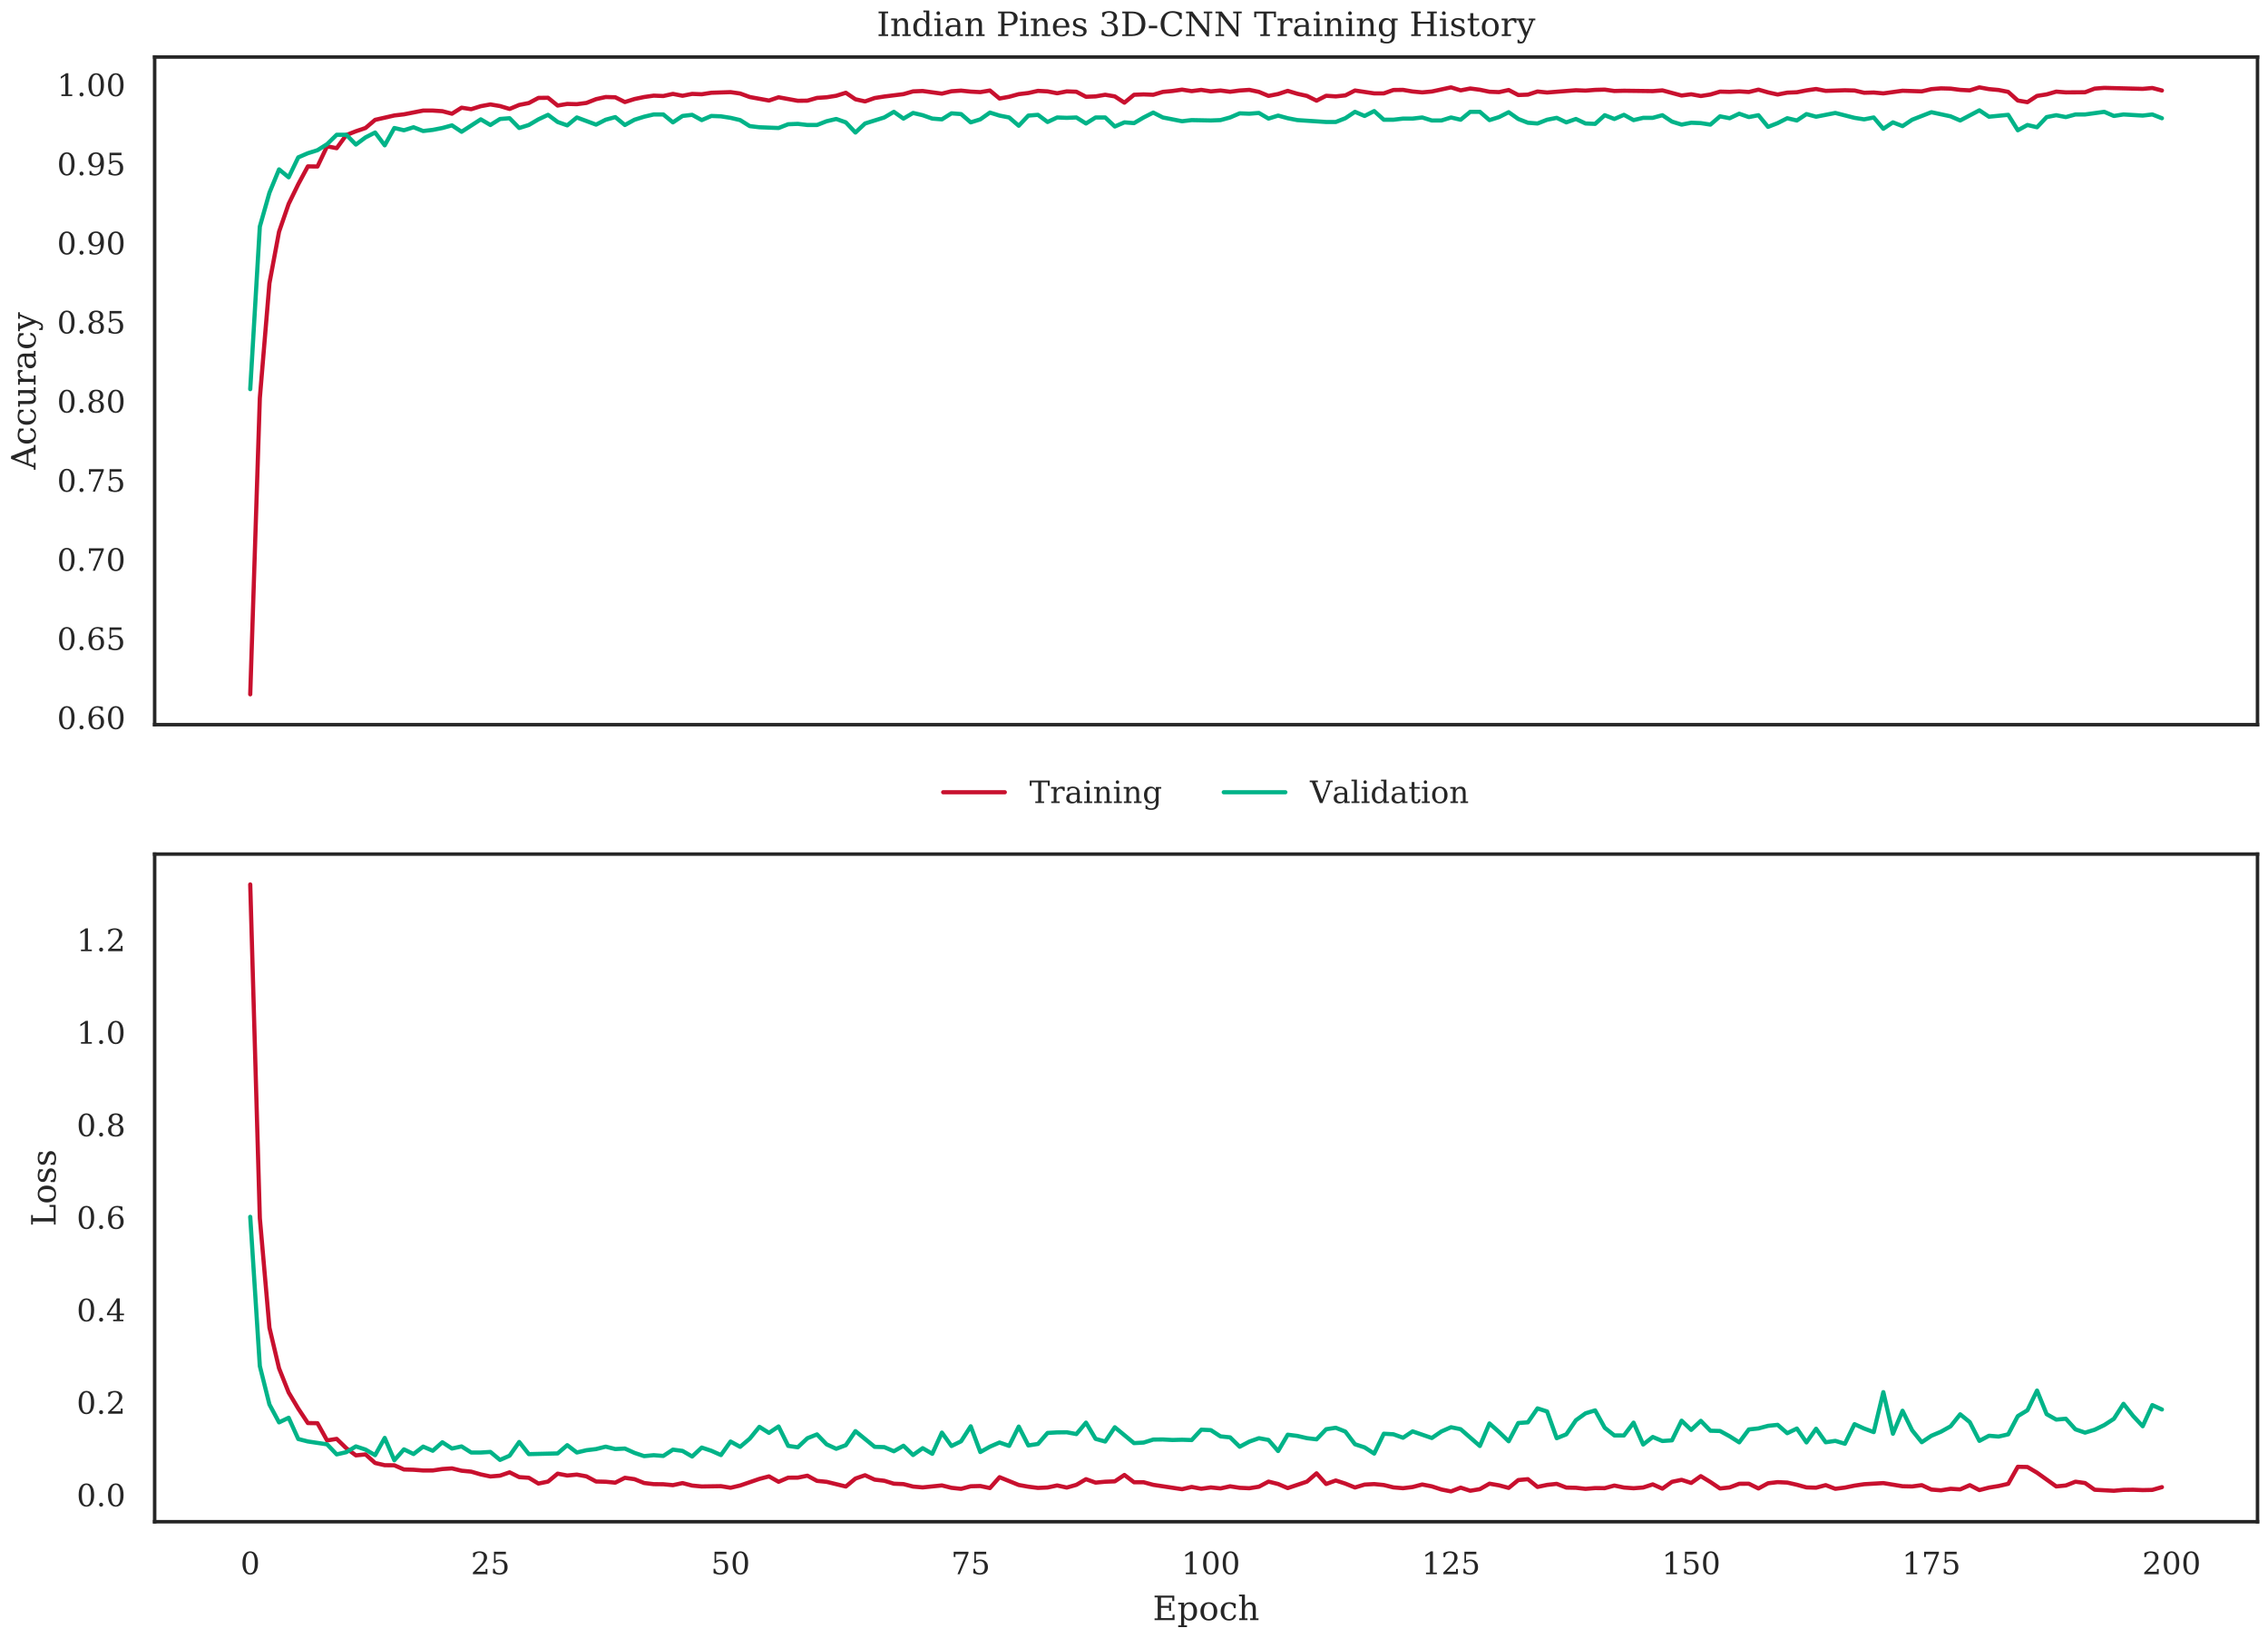 <?xml version="1.0" encoding="utf-8" standalone="no"?>
<!DOCTYPE svg PUBLIC "-//W3C//DTD SVG 1.1//EN"
  "http://www.w3.org/Graphics/SVG/1.1/DTD/svg11.dtd">
<!-- Created with matplotlib (https://matplotlib.org/) -->
<svg height="468pt" version="1.1" viewBox="0 0 648 468" width="648pt" xmlns="http://www.w3.org/2000/svg" xmlns:xlink="http://www.w3.org/1999/xlink">
 <defs>
  <style type="text/css">
*{stroke-linecap:butt;stroke-linejoin:round;}
  </style>
 </defs>
 <g id="figure_1">
  <g id="patch_1">
   <path d="M 0 468 
L 648 468 
L 648 0 
L 0 0 
z
" style="fill:#ffffff;"/>
  </g>
  <g id="axes_1">
   <g id="patch_2">
    <path d="M 44.185 207.098 
L 645 207.098 
L 645 16.295 
L 44.185 16.295 
z
" style="fill:#ffffff;"/>
   </g>
   <g id="matplotlib.axis_1"/>
   <g id="matplotlib.axis_2">
    <g id="ytick_1">
     <g id="text_1">
      <!-- 0.60 -->
      <defs>
       <path d="M 31.781 3.422 
Q 39.266 3.422 42.969 11.625 
Q 46.688 19.828 46.688 36.375 
Q 46.688 52.984 42.969 61.188 
Q 39.266 69.391 31.781 69.391 
Q 24.312 69.391 20.594 61.188 
Q 16.891 52.984 16.891 36.375 
Q 16.891 19.828 20.594 11.625 
Q 24.312 3.422 31.781 3.422 
z
M 31.781 -1.422 
Q 19.922 -1.422 13.25 8.531 
Q 6.594 18.5 6.594 36.375 
Q 6.594 54.297 13.25 64.25 
Q 19.922 74.219 31.781 74.219 
Q 43.703 74.219 50.344 64.25 
Q 56.984 54.297 56.984 36.375 
Q 56.984 18.5 50.344 8.531 
Q 43.703 -1.422 31.781 -1.422 
z
" id="DejaVuSerif-48"/>
       <path d="M 9.422 5.078 
Q 9.422 7.812 11.281 9.719 
Q 13.141 11.625 15.922 11.625 
Q 18.609 11.625 20.5 9.719 
Q 22.406 7.812 22.406 5.078 
Q 22.406 2.391 20.5 0.484 
Q 18.609 -1.422 15.922 -1.422 
Q 13.141 -1.422 11.281 0.453 
Q 9.422 2.344 9.422 5.078 
z
" id="DejaVuSerif-46"/>
       <path d="M 32.719 3.422 
Q 39.594 3.422 43.297 8.469 
Q 47.016 13.531 47.016 23 
Q 47.016 32.469 43.297 37.516 
Q 39.594 42.578 32.719 42.578 
Q 25.734 42.578 22.062 37.688 
Q 18.406 32.812 18.406 23.578 
Q 18.406 13.875 22.109 8.641 
Q 25.828 3.422 32.719 3.422 
z
M 16.797 40.141 
Q 20.125 43.797 24.312 45.594 
Q 28.516 47.406 33.797 47.406 
Q 44.672 47.406 51 40.859 
Q 57.328 34.328 57.328 23 
Q 57.328 11.922 50.516 5.25 
Q 43.703 -1.422 32.328 -1.422 
Q 19.969 -1.422 13.328 7.781 
Q 6.688 17 6.688 34.078 
Q 6.688 53.219 14.547 63.719 
Q 22.406 74.219 36.719 74.219 
Q 40.578 74.219 44.828 73.484 
Q 49.078 72.75 53.516 71.297 
L 53.516 59.281 
L 48 59.281 
Q 47.406 64.203 44.234 66.797 
Q 41.062 69.391 35.688 69.391 
Q 26.219 69.391 21.578 62.203 
Q 16.938 55.031 16.797 40.141 
z
" id="DejaVuSerif-54"/>
      </defs>
      <g style="fill:#262626;" transform="translate(16.291 208.328)scale(0.088 -0.088)">
       <use xlink:href="#DejaVuSerif-48"/>
       <use x="63.623" xlink:href="#DejaVuSerif-46"/>
       <use x="95.41" xlink:href="#DejaVuSerif-54"/>
       <use x="159.033" xlink:href="#DejaVuSerif-48"/>
      </g>
     </g>
    </g>
    <g id="ytick_2">
     <g id="text_2">
      <!-- 0.65 -->
      <defs>
       <path d="M 50.297 72.906 
L 50.297 64.891 
L 16.891 64.891 
L 16.891 44 
Q 19.438 45.75 22.828 46.625 
Q 26.219 47.516 30.422 47.516 
Q 42.234 47.516 49.062 40.969 
Q 55.906 34.422 55.906 23.094 
Q 55.906 11.531 49 5.047 
Q 42.094 -1.422 29.594 -1.422 
Q 24.562 -1.422 19.281 -0.188 
Q 14.016 1.031 8.5 3.516 
L 8.5 17.672 
L 14.016 17.672 
Q 14.453 10.75 18.422 7.078 
Q 22.406 3.422 29.594 3.422 
Q 37.312 3.422 41.453 8.5 
Q 45.609 13.578 45.609 23.094 
Q 45.609 32.562 41.484 37.609 
Q 37.359 42.672 29.594 42.672 
Q 25.203 42.672 21.844 41.109 
Q 18.5 39.547 15.922 36.281 
L 11.719 36.281 
L 11.719 72.906 
z
" id="DejaVuSerif-53"/>
      </defs>
      <g style="fill:#262626;" transform="translate(16.291 185.719)scale(0.088 -0.088)">
       <use xlink:href="#DejaVuSerif-48"/>
       <use x="63.623" xlink:href="#DejaVuSerif-46"/>
       <use x="95.41" xlink:href="#DejaVuSerif-54"/>
       <use x="159.033" xlink:href="#DejaVuSerif-53"/>
      </g>
     </g>
    </g>
    <g id="ytick_3">
     <g id="text_3">
      <!-- 0.70 -->
      <defs>
       <path d="M 56.391 67.922 
L 27.875 0 
L 20.609 0 
L 47.797 64.891 
L 14.109 64.891 
L 14.109 55.906 
L 8.406 55.906 
L 8.406 72.906 
L 56.391 72.906 
z
" id="DejaVuSerif-55"/>
      </defs>
      <g style="fill:#262626;" transform="translate(16.291 163.109)scale(0.088 -0.088)">
       <use xlink:href="#DejaVuSerif-48"/>
       <use x="63.623" xlink:href="#DejaVuSerif-46"/>
       <use x="95.41" xlink:href="#DejaVuSerif-55"/>
       <use x="159.033" xlink:href="#DejaVuSerif-48"/>
      </g>
     </g>
    </g>
    <g id="ytick_4">
     <g id="text_4">
      <!-- 0.75 -->
      <g style="fill:#262626;" transform="translate(16.291 140.499)scale(0.088 -0.088)">
       <use xlink:href="#DejaVuSerif-48"/>
       <use x="63.623" xlink:href="#DejaVuSerif-46"/>
       <use x="95.41" xlink:href="#DejaVuSerif-55"/>
       <use x="159.033" xlink:href="#DejaVuSerif-53"/>
      </g>
     </g>
    </g>
    <g id="ytick_5">
     <g id="text_5">
      <!-- 0.80 -->
      <defs>
       <path d="M 46.578 19.922 
Q 46.578 27.734 42.688 32.047 
Q 38.812 36.375 31.781 36.375 
Q 24.75 36.375 20.875 32.047 
Q 17 27.734 17 19.922 
Q 17 12.062 20.875 7.734 
Q 24.75 3.422 31.781 3.422 
Q 38.812 3.422 42.688 7.734 
Q 46.578 12.062 46.578 19.922 
z
M 44.578 55.328 
Q 44.578 61.969 41.203 65.672 
Q 37.844 69.391 31.781 69.391 
Q 25.781 69.391 22.391 65.672 
Q 19 61.969 19 55.328 
Q 19 48.641 22.391 44.922 
Q 25.781 41.219 31.781 41.219 
Q 37.844 41.219 41.203 44.922 
Q 44.578 48.641 44.578 55.328 
z
M 39.312 38.812 
Q 47.609 37.703 52.25 32.688 
Q 56.891 27.688 56.891 19.922 
Q 56.891 9.672 50.391 4.125 
Q 43.891 -1.422 31.781 -1.422 
Q 19.734 -1.422 13.203 4.125 
Q 6.688 9.672 6.688 19.922 
Q 6.688 27.688 11.328 32.688 
Q 15.969 37.703 24.312 38.812 
Q 16.938 40.141 13 44.406 
Q 9.078 48.688 9.078 55.328 
Q 9.078 64.109 15.125 69.156 
Q 21.188 74.219 31.781 74.219 
Q 42.391 74.219 48.438 69.156 
Q 54.5 64.109 54.5 55.328 
Q 54.5 48.688 50.562 44.406 
Q 46.625 40.141 39.312 38.812 
z
" id="DejaVuSerif-56"/>
      </defs>
      <g style="fill:#262626;" transform="translate(16.291 117.89)scale(0.088 -0.088)">
       <use xlink:href="#DejaVuSerif-48"/>
       <use x="63.623" xlink:href="#DejaVuSerif-46"/>
       <use x="95.41" xlink:href="#DejaVuSerif-56"/>
       <use x="159.033" xlink:href="#DejaVuSerif-48"/>
      </g>
     </g>
    </g>
    <g id="ytick_6">
     <g id="text_6">
      <!-- 0.85 -->
      <g style="fill:#262626;" transform="translate(16.291 95.28)scale(0.088 -0.088)">
       <use xlink:href="#DejaVuSerif-48"/>
       <use x="63.623" xlink:href="#DejaVuSerif-46"/>
       <use x="95.41" xlink:href="#DejaVuSerif-56"/>
       <use x="159.033" xlink:href="#DejaVuSerif-53"/>
      </g>
     </g>
    </g>
    <g id="ytick_7">
     <g id="text_7">
      <!-- 0.90 -->
      <defs>
       <path d="M 46.781 32.672 
Q 43.5 29 39.25 27.188 
Q 35.016 25.391 29.688 25.391 
Q 18.844 25.391 12.562 31.938 
Q 6.297 38.484 6.297 49.812 
Q 6.297 60.891 13.109 67.547 
Q 19.922 74.219 31.297 74.219 
Q 43.656 74.219 50.266 65.016 
Q 56.891 55.812 56.891 38.719 
Q 56.891 19.578 49.016 9.078 
Q 41.156 -1.422 26.906 -1.422 
Q 23.047 -1.422 18.797 -0.688 
Q 14.547 0.047 10.109 1.516 
L 10.109 13.625 
L 15.578 13.625 
Q 16.219 8.688 19.391 6.047 
Q 22.562 3.422 27.875 3.422 
Q 37.359 3.422 41.984 10.562 
Q 46.625 17.719 46.781 32.672 
z
M 30.906 69.391 
Q 23.969 69.391 20.281 64.328 
Q 16.609 59.281 16.609 49.812 
Q 16.609 40.328 20.281 35.25 
Q 23.969 30.172 30.906 30.172 
Q 37.844 30.172 41.531 35.078 
Q 45.219 39.984 45.219 49.219 
Q 45.219 58.938 41.5 64.156 
Q 37.797 69.391 30.906 69.391 
z
" id="DejaVuSerif-57"/>
      </defs>
      <g style="fill:#262626;" transform="translate(16.291 72.67)scale(0.088 -0.088)">
       <use xlink:href="#DejaVuSerif-48"/>
       <use x="63.623" xlink:href="#DejaVuSerif-46"/>
       <use x="95.41" xlink:href="#DejaVuSerif-57"/>
       <use x="159.033" xlink:href="#DejaVuSerif-48"/>
      </g>
     </g>
    </g>
    <g id="ytick_8">
     <g id="text_8">
      <!-- 0.95 -->
      <g style="fill:#262626;" transform="translate(16.291 50.06)scale(0.088 -0.088)">
       <use xlink:href="#DejaVuSerif-48"/>
       <use x="63.623" xlink:href="#DejaVuSerif-46"/>
       <use x="95.41" xlink:href="#DejaVuSerif-57"/>
       <use x="159.033" xlink:href="#DejaVuSerif-53"/>
      </g>
     </g>
    </g>
    <g id="ytick_9">
     <g id="text_9">
      <!-- 1.00 -->
      <defs>
       <path d="M 14.203 0 
L 14.203 5.172 
L 26.906 5.172 
L 26.906 65.828 
L 12.203 56.297 
L 12.203 62.703 
L 29.984 74.219 
L 36.719 74.219 
L 36.719 5.172 
L 49.422 5.172 
L 49.422 0 
z
" id="DejaVuSerif-49"/>
      </defs>
      <g style="fill:#262626;" transform="translate(16.291 27.451)scale(0.088 -0.088)">
       <use xlink:href="#DejaVuSerif-49"/>
       <use x="63.623" xlink:href="#DejaVuSerif-46"/>
       <use x="95.41" xlink:href="#DejaVuSerif-48"/>
       <use x="159.033" xlink:href="#DejaVuSerif-48"/>
      </g>
     </g>
    </g>
    <g id="text_10">
     <!-- Accuracy -->
     <defs>
      <path d="M 20.016 26.422 
L 46.781 26.422 
L 33.406 61.078 
z
M -0.594 0 
L -0.594 5.172 
L 5.812 5.172 
L 31.781 72.906 
L 39.984 72.906 
L 66.016 5.172 
L 73.188 5.172 
L 73.188 0 
L 46.688 0 
L 46.688 5.172 
L 54.781 5.172 
L 48.688 21.188 
L 18.016 21.188 
L 11.922 5.172 
L 19.922 5.172 
L 19.922 0 
z
" id="DejaVuSerif-65"/>
      <path d="M 51.422 15.578 
Q 49.516 7.281 44.094 2.922 
Q 38.672 -1.422 30.078 -1.422 
Q 18.75 -1.422 11.859 6.078 
Q 4.984 13.578 4.984 25.984 
Q 4.984 38.422 11.859 45.875 
Q 18.75 53.328 30.078 53.328 
Q 35.016 53.328 39.891 52.172 
Q 44.781 51.031 49.703 48.688 
L 49.703 35.406 
L 44.484 35.406 
Q 43.453 42.234 40.016 45.359 
Q 36.578 48.484 30.172 48.484 
Q 22.906 48.484 19.188 42.844 
Q 15.484 37.203 15.484 25.984 
Q 15.484 14.75 19.172 9.078 
Q 22.859 3.422 30.172 3.422 
Q 35.984 3.422 39.453 6.438 
Q 42.922 9.469 44.188 15.578 
z
" id="DejaVuSerif-99"/>
      <path d="M 35.406 51.906 
L 52.203 51.906 
L 52.203 5.172 
L 60.688 5.172 
L 60.688 0 
L 43.219 0 
L 43.219 9.188 
Q 40.719 4 36.766 1.281 
Q 32.812 -1.422 27.594 -1.422 
Q 18.953 -1.422 14.875 3.484 
Q 10.797 8.406 10.797 18.891 
L 10.797 46.688 
L 2.688 46.688 
L 2.688 51.906 
L 19.828 51.906 
L 19.828 21.688 
Q 19.828 12.203 22.141 8.688 
Q 24.469 5.172 30.422 5.172 
Q 36.672 5.172 39.938 9.766 
Q 43.219 14.359 43.219 23.094 
L 43.219 46.688 
L 35.406 46.688 
z
" id="DejaVuSerif-117"/>
      <path d="M 47.797 52 
L 47.797 39.016 
L 42.625 39.016 
Q 42.391 42.875 40.484 44.781 
Q 38.578 46.688 34.906 46.688 
Q 28.266 46.688 24.719 42.094 
Q 21.188 37.5 21.188 28.906 
L 21.188 5.172 
L 31.594 5.172 
L 31.594 0 
L 4.109 0 
L 4.109 5.172 
L 12.203 5.172 
L 12.203 46.781 
L 3.609 46.781 
L 3.609 51.906 
L 21.188 51.906 
L 21.188 42.672 
Q 23.828 48.094 27.969 50.703 
Q 32.125 53.328 38.094 53.328 
Q 40.281 53.328 42.703 52.984 
Q 45.125 52.641 47.797 52 
z
" id="DejaVuSerif-114"/>
      <path d="M 39.797 16.312 
L 39.797 27.297 
L 28.219 27.297 
Q 21.531 27.297 18.25 24.406 
Q 14.984 21.531 14.984 15.578 
Q 14.984 10.156 18.297 6.984 
Q 21.625 3.812 27.297 3.812 
Q 32.906 3.812 36.344 7.281 
Q 39.797 10.75 39.797 16.312 
z
M 48.781 32.422 
L 48.781 5.172 
L 56.781 5.172 
L 56.781 0 
L 39.797 0 
L 39.797 5.609 
Q 36.812 2 32.906 0.281 
Q 29 -1.422 23.781 -1.422 
Q 15.141 -1.422 10.062 3.172 
Q 4.984 7.766 4.984 15.578 
Q 4.984 23.641 10.797 28.078 
Q 16.609 32.516 27.203 32.516 
L 39.797 32.516 
L 39.797 36.078 
Q 39.797 42 36.203 45.234 
Q 32.625 48.484 26.125 48.484 
Q 20.75 48.484 17.578 46.047 
Q 14.406 43.609 13.625 38.812 
L 8.984 38.812 
L 8.984 49.312 
Q 13.672 51.312 18.094 52.312 
Q 22.516 53.328 26.703 53.328 
Q 37.5 53.328 43.141 47.969 
Q 48.781 42.625 48.781 32.422 
z
" id="DejaVuSerif-97"/>
      <path d="M 21.578 -9.516 
L 25 -0.875 
L 5.609 46.688 
L -0.297 46.688 
L -0.297 51.906 
L 23.578 51.906 
L 23.578 46.688 
L 15.281 46.688 
L 29.891 10.984 
L 44.484 46.688 
L 36.719 46.688 
L 36.719 51.906 
L 56.203 51.906 
L 56.203 46.688 
L 50.391 46.688 
L 26.609 -11.719 
Q 24.172 -17.781 21.188 -20 
Q 18.219 -22.219 12.797 -22.219 
Q 10.5 -22.219 8.078 -21.828 
Q 5.672 -21.438 3.219 -20.703 
L 3.219 -10.797 
L 7.812 -10.797 
Q 8.109 -14.109 9.5 -15.547 
Q 10.891 -17 13.812 -17 
Q 16.5 -17 18.141 -15.5 
Q 19.781 -14.016 21.578 -9.516 
z
" id="DejaVuSerif-121"/>
     </defs>
     <g style="fill:#262626;" transform="translate(10.158 134.187)rotate(-90)scale(0.096 -0.096)">
      <use xlink:href="#DejaVuSerif-65"/>
      <use x="72.217" xlink:href="#DejaVuSerif-99"/>
      <use x="128.223" xlink:href="#DejaVuSerif-99"/>
      <use x="184.229" xlink:href="#DejaVuSerif-117"/>
      <use x="248.633" xlink:href="#DejaVuSerif-114"/>
      <use x="296.436" xlink:href="#DejaVuSerif-97"/>
      <use x="356.055" xlink:href="#DejaVuSerif-99"/>
      <use x="412.061" xlink:href="#DejaVuSerif-121"/>
     </g>
    </g>
   </g>
   <g id="line2d_1">
    <path clip-path="url(#p3c10380730)" d="M 71.495 198.425 
L 74.239 113.758 
L 76.984 80.923 
L 79.729 66.226 
L 82.474 58.268 
L 85.218 52.641 
L 87.963 47.55 
L 90.708 47.586 
L 93.452 41.815 
L 96.197 42.353 
L 98.942 38.589 
L 101.686 37.514 
L 104.431 36.582 
L 107.176 34.252 
L 112.665 32.997 
L 115.41 32.674 
L 120.899 31.599 
L 123.644 31.599 
L 126.389 31.778 
L 129.133 32.495 
L 131.878 30.775 
L 134.623 31.205 
L 137.368 30.344 
L 140.112 29.843 
L 142.857 30.309 
L 145.602 31.133 
L 148.346 29.986 
L 151.091 29.448 
L 153.836 27.979 
L 156.58 27.943 
L 159.325 30.165 
L 162.07 29.699 
L 164.815 29.771 
L 167.559 29.412 
L 170.304 28.337 
L 173.049 27.728 
L 175.793 27.799 
L 178.538 29.162 
L 181.283 28.301 
L 184.027 27.728 
L 186.772 27.333 
L 189.517 27.441 
L 192.262 26.832 
L 195.006 27.369 
L 197.751 26.832 
L 200.496 26.939 
L 203.24 26.509 
L 208.73 26.33 
L 211.474 26.724 
L 214.219 27.728 
L 219.709 28.731 
L 222.453 27.799 
L 227.943 28.803 
L 230.687 28.767 
L 233.432 27.979 
L 236.177 27.799 
L 238.921 27.369 
L 241.666 26.509 
L 244.411 28.373 
L 247.156 28.982 
L 249.9 28.015 
L 252.645 27.584 
L 258.134 26.903 
L 260.879 26.115 
L 263.624 26.007 
L 269.113 26.76 
L 271.858 26.079 
L 274.603 25.9 
L 277.347 26.186 
L 280.092 26.33 
L 282.837 25.864 
L 285.581 28.158 
L 288.326 27.656 
L 291.071 26.903 
L 293.815 26.581 
L 296.56 25.971 
L 299.305 26.115 
L 302.05 26.652 
L 304.794 26.115 
L 307.539 26.222 
L 310.284 27.656 
L 313.028 27.549 
L 315.773 27.083 
L 318.518 27.549 
L 321.262 29.341 
L 324.007 27.083 
L 326.752 26.975 
L 329.497 27.083 
L 332.241 26.258 
L 334.986 26.007 
L 337.731 25.613 
L 340.475 26.043 
L 343.22 25.685 
L 345.965 26.115 
L 348.709 25.864 
L 351.454 26.222 
L 354.199 25.864 
L 356.944 25.685 
L 359.688 26.258 
L 362.433 27.405 
L 365.178 26.867 
L 367.922 25.971 
L 370.667 26.796 
L 373.412 27.405 
L 376.156 28.767 
L 378.901 27.369 
L 381.646 27.549 
L 384.391 27.262 
L 387.135 25.864 
L 392.625 26.688 
L 395.369 26.688 
L 398.114 25.72 
L 400.859 25.685 
L 403.603 26.151 
L 406.348 26.401 
L 409.093 26.151 
L 414.582 24.968 
L 417.327 25.828 
L 420.072 25.29 
L 422.816 25.649 
L 425.561 26.222 
L 428.306 26.33 
L 431.05 25.72 
L 433.795 27.154 
L 436.54 27.047 
L 439.285 26.151 
L 442.029 26.437 
L 450.263 25.792 
L 453.008 25.9 
L 455.753 25.685 
L 458.497 25.613 
L 461.242 26.007 
L 463.987 25.935 
L 472.221 26.043 
L 474.966 25.828 
L 480.455 27.298 
L 483.2 26.939 
L 485.944 27.441 
L 488.689 27.011 
L 491.434 26.186 
L 494.179 26.258 
L 496.923 26.115 
L 499.668 26.294 
L 502.413 25.613 
L 505.157 26.401 
L 507.902 27.011 
L 510.647 26.473 
L 513.391 26.366 
L 516.136 25.828 
L 518.881 25.434 
L 521.626 25.971 
L 527.115 25.792 
L 529.86 25.864 
L 532.604 26.509 
L 535.349 26.437 
L 538.094 26.688 
L 543.583 25.935 
L 549.073 26.115 
L 551.817 25.469 
L 554.562 25.254 
L 557.307 25.326 
L 560.051 25.685 
L 562.796 25.828 
L 565.541 24.968 
L 568.285 25.469 
L 571.03 25.72 
L 573.775 26.258 
L 576.52 28.731 
L 579.264 29.197 
L 582.009 27.405 
L 584.754 26.975 
L 587.498 26.186 
L 590.243 26.401 
L 595.732 26.366 
L 598.477 25.326 
L 601.222 25.111 
L 612.201 25.398 
L 614.945 25.147 
L 617.69 25.864 
L 617.69 25.864 
" style="fill:none;stroke:#c8102e;stroke-linecap:round;stroke-width:1.2;"/>
   </g>
   <g id="line2d_2">
    <path clip-path="url(#p3c10380730)" d="M 71.495 111.213 
L 74.239 64.756 
L 76.984 55.078 
L 79.729 48.411 
L 82.474 50.669 
L 85.218 44.97 
L 87.963 43.787 
L 90.708 42.926 
L 93.452 41.206 
L 96.197 38.517 
L 98.942 38.517 
L 101.686 41.313 
L 104.431 39.27 
L 107.176 37.872 
L 109.921 41.528 
L 112.665 36.582 
L 115.41 37.227 
L 118.155 36.367 
L 120.899 37.442 
L 123.644 37.119 
L 126.389 36.582 
L 129.133 35.829 
L 131.878 37.657 
L 137.368 34.108 
L 140.112 35.721 
L 142.857 34.001 
L 145.602 33.786 
L 148.346 36.582 
L 151.091 35.721 
L 153.836 34.108 
L 156.58 32.818 
L 159.325 34.861 
L 162.07 35.829 
L 164.815 33.571 
L 170.304 35.614 
L 173.049 34.216 
L 175.793 33.463 
L 178.538 35.721 
L 181.283 34.216 
L 184.027 33.356 
L 186.772 32.71 
L 189.517 32.71 
L 192.262 34.969 
L 195.006 33.14 
L 197.751 32.818 
L 200.496 34.323 
L 203.24 33.14 
L 205.985 33.248 
L 208.73 33.678 
L 211.474 34.323 
L 214.219 36.044 
L 216.964 36.367 
L 222.453 36.582 
L 225.198 35.506 
L 227.943 35.399 
L 230.687 35.721 
L 233.432 35.721 
L 236.177 34.646 
L 238.921 34.001 
L 241.666 34.969 
L 244.411 37.872 
L 247.156 35.291 
L 252.645 33.571 
L 255.39 31.958 
L 258.134 33.893 
L 260.879 32.28 
L 263.624 32.925 
L 266.368 33.893 
L 269.113 34.108 
L 271.858 32.388 
L 274.603 32.603 
L 277.347 34.969 
L 280.092 34.108 
L 282.837 32.173 
L 285.581 33.033 
L 288.326 33.571 
L 291.071 35.936 
L 293.815 33.033 
L 296.56 32.818 
L 299.305 34.861 
L 302.05 33.571 
L 304.794 33.678 
L 307.539 33.571 
L 310.284 35.291 
L 313.028 33.571 
L 315.773 33.571 
L 318.518 36.151 
L 321.262 34.969 
L 324.007 35.184 
L 326.752 33.571 
L 329.497 32.173 
L 332.241 33.571 
L 337.731 34.646 
L 340.475 34.323 
L 345.965 34.431 
L 348.709 34.323 
L 351.454 33.571 
L 354.199 32.388 
L 356.944 32.495 
L 359.688 32.28 
L 362.433 33.893 
L 365.178 33.033 
L 367.922 33.786 
L 370.667 34.323 
L 378.901 34.861 
L 381.646 34.861 
L 384.391 33.786 
L 387.135 31.958 
L 389.88 33.14 
L 392.625 31.742 
L 395.369 34.216 
L 398.114 34.216 
L 400.859 33.893 
L 403.603 33.893 
L 406.348 33.571 
L 409.093 34.431 
L 411.838 34.431 
L 414.582 33.571 
L 417.327 34.216 
L 420.072 31.958 
L 422.816 31.958 
L 425.561 34.323 
L 428.306 33.463 
L 431.05 32.065 
L 433.795 34.001 
L 436.54 35.076 
L 439.285 35.291 
L 442.029 34.216 
L 444.774 33.678 
L 447.519 34.969 
L 450.263 34.001 
L 453.008 35.291 
L 455.753 35.399 
L 458.497 32.925 
L 461.242 34.001 
L 463.987 32.818 
L 466.732 34.323 
L 469.476 33.678 
L 472.221 33.678 
L 474.966 32.925 
L 477.71 34.754 
L 480.455 35.614 
L 483.2 35.076 
L 485.944 35.184 
L 488.689 35.614 
L 491.434 33.248 
L 494.179 33.786 
L 496.923 32.495 
L 499.668 33.463 
L 502.413 32.925 
L 505.157 36.259 
L 507.902 35.184 
L 510.647 33.786 
L 513.391 34.431 
L 516.136 32.603 
L 518.881 33.356 
L 524.37 32.28 
L 529.86 33.678 
L 532.604 34.108 
L 535.349 33.571 
L 538.094 36.797 
L 540.838 34.969 
L 543.583 36.044 
L 546.328 34.216 
L 551.817 32.065 
L 557.307 33.248 
L 560.051 34.431 
L 565.541 31.527 
L 568.285 33.356 
L 573.775 32.818 
L 576.52 37.227 
L 579.264 35.721 
L 582.009 36.367 
L 584.754 33.463 
L 587.498 32.925 
L 590.243 33.463 
L 592.988 32.71 
L 595.732 32.71 
L 601.222 31.958 
L 603.966 33.14 
L 606.711 32.71 
L 612.201 33.033 
L 614.945 32.71 
L 617.69 33.786 
L 617.69 33.786 
" style="fill:none;stroke:#00b388;stroke-linecap:round;stroke-width:1.2;"/>
   </g>
   <g id="line2d_3"/>
   <g id="line2d_4"/>
   <g id="patch_3">
    <path d="M 44.185 207.098 
L 44.185 16.295 
" style="fill:none;stroke:#262626;stroke-linecap:square;stroke-linejoin:miter;"/>
   </g>
   <g id="patch_4">
    <path d="M 645 207.098 
L 645 16.295 
" style="fill:none;stroke:#262626;stroke-linecap:square;stroke-linejoin:miter;"/>
   </g>
   <g id="patch_5">
    <path d="M 44.185 207.098 
L 645 207.098 
" style="fill:none;stroke:#262626;stroke-linecap:square;stroke-linejoin:miter;"/>
   </g>
   <g id="patch_6">
    <path d="M 44.185 16.295 
L 645 16.295 
" style="fill:none;stroke:#262626;stroke-linecap:square;stroke-linejoin:miter;"/>
   </g>
   <g id="text_11">
    <!-- Indian Pines 3D-CNN Training History -->
    <defs>
     <path d="M 24.703 5.172 
L 33.984 5.172 
L 33.984 0 
L 5.516 0 
L 5.516 5.172 
L 14.797 5.172 
L 14.797 67.672 
L 5.516 67.672 
L 5.516 72.906 
L 33.984 72.906 
L 33.984 67.672 
L 24.703 67.672 
z
" id="DejaVuSerif-73"/>
     <path d="M 4.109 0 
L 4.109 5.172 
L 12.203 5.172 
L 12.203 46.688 
L 3.609 46.688 
L 3.609 51.906 
L 21.188 51.906 
L 21.188 42.672 
Q 23.688 47.953 27.656 50.641 
Q 31.641 53.328 36.922 53.328 
Q 45.516 53.328 49.562 48.391 
Q 53.609 43.453 53.609 33.016 
L 53.609 5.172 
L 61.625 5.172 
L 61.625 0 
L 36.812 0 
L 36.812 5.172 
L 44.578 5.172 
L 44.578 30.172 
Q 44.578 39.703 42.234 43.234 
Q 39.891 46.781 33.984 46.781 
Q 27.734 46.781 24.453 42.203 
Q 21.188 37.641 21.188 28.906 
L 21.188 5.172 
L 29 5.172 
L 29 0 
z
" id="DejaVuSerif-110"/>
     <path d="M 52.484 5.172 
L 61.078 5.172 
L 61.078 0 
L 43.5 0 
L 43.5 8.109 
Q 40.875 3.219 36.797 0.891 
Q 32.719 -1.422 26.703 -1.422 
Q 17.141 -1.422 11.062 6.172 
Q 4.984 13.766 4.984 25.984 
Q 4.984 38.188 11.031 45.75 
Q 17.094 53.328 26.703 53.328 
Q 32.719 53.328 36.797 51 
Q 40.875 48.688 43.5 43.797 
L 43.5 70.797 
L 35.016 70.797 
L 35.016 75.984 
L 52.484 75.984 
z
M 43.5 23.391 
L 43.5 28.516 
Q 43.5 37.844 39.906 42.766 
Q 36.328 47.703 29.5 47.703 
Q 22.562 47.703 19.016 42.234 
Q 15.484 36.766 15.484 25.984 
Q 15.484 15.234 19.016 9.719 
Q 22.562 4.203 29.5 4.203 
Q 36.328 4.203 39.906 9.109 
Q 43.5 14.016 43.5 23.391 
z
" id="DejaVuSerif-100"/>
     <path d="M 9.719 68.016 
Q 9.719 70.266 11.344 71.922 
Q 12.984 73.578 15.281 73.578 
Q 17.531 73.578 19.156 71.922 
Q 20.797 70.266 20.797 68.016 
Q 20.797 65.719 19.188 64.109 
Q 17.578 62.5 15.281 62.5 
Q 12.984 62.5 11.344 64.109 
Q 9.719 65.719 9.719 68.016 
z
M 21.188 5.172 
L 29.688 5.172 
L 29.688 0 
L 3.609 0 
L 3.609 5.172 
L 12.203 5.172 
L 12.203 46.688 
L 3.609 46.688 
L 3.609 51.906 
L 21.188 51.906 
z
" id="DejaVuSerif-105"/>
     <path id="DejaVuSerif-32"/>
     <path d="M 24.703 37.109 
L 37.594 37.109 
Q 44.875 37.109 48.672 41.031 
Q 52.484 44.969 52.484 52.391 
Q 52.484 59.859 48.672 63.766 
Q 44.875 67.672 37.594 67.672 
L 24.703 67.672 
z
M 5.516 0 
L 5.516 5.172 
L 14.797 5.172 
L 14.797 67.672 
L 5.516 67.672 
L 5.516 72.906 
L 39.984 72.906 
Q 50.922 72.906 57.312 67.359 
Q 63.719 61.812 63.719 52.391 
Q 63.719 43.016 57.312 37.453 
Q 50.922 31.891 39.984 31.891 
L 24.703 31.891 
L 24.703 5.172 
L 35.984 5.172 
L 35.984 0 
z
" id="DejaVuSerif-80"/>
     <path d="M 54.203 25 
L 15.484 25 
L 15.484 24.609 
Q 15.484 14.109 19.438 8.766 
Q 23.391 3.422 31.109 3.422 
Q 37.016 3.422 40.797 6.516 
Q 44.578 9.625 46.094 15.719 
L 53.328 15.719 
Q 51.172 7.172 45.375 2.875 
Q 39.594 -1.422 30.172 -1.422 
Q 18.797 -1.422 11.891 6.078 
Q 4.984 13.578 4.984 25.984 
Q 4.984 38.281 11.766 45.797 
Q 18.562 53.328 29.594 53.328 
Q 41.359 53.328 47.656 46.062 
Q 53.953 38.812 54.203 25 
z
M 43.609 30.172 
Q 43.312 39.266 39.766 43.875 
Q 36.234 48.484 29.594 48.484 
Q 23.391 48.484 19.828 43.844 
Q 16.266 39.203 15.484 30.172 
z
" id="DejaVuSerif-101"/>
     <path d="M 5.609 2.875 
L 5.609 14.984 
L 10.797 14.984 
Q 10.984 9.188 14.422 6.297 
Q 17.875 3.422 24.609 3.422 
Q 30.672 3.422 33.844 5.688 
Q 37.016 7.953 37.016 12.312 
Q 37.016 15.719 34.688 17.812 
Q 32.375 19.922 24.906 22.312 
L 18.406 24.516 
Q 11.719 26.656 8.719 29.875 
Q 5.719 33.109 5.719 38.094 
Q 5.719 45.219 10.938 49.266 
Q 16.156 53.328 25.391 53.328 
Q 29.5 53.328 34.031 52.25 
Q 38.578 51.172 43.406 49.125 
L 43.406 37.797 
L 38.234 37.797 
Q 38.031 42.828 34.703 45.656 
Q 31.391 48.484 25.688 48.484 
Q 20.016 48.484 17.109 46.484 
Q 14.203 44.484 14.203 40.484 
Q 14.203 37.203 16.406 35.219 
Q 18.609 33.25 25.203 31.203 
L 32.328 29 
Q 39.703 26.703 42.938 23.266 
Q 46.188 19.828 46.188 14.406 
Q 46.188 7.031 40.547 2.797 
Q 34.906 -1.422 25 -1.422 
Q 19.969 -1.422 15.188 -0.344 
Q 10.406 0.734 5.609 2.875 
z
" id="DejaVuSerif-115"/>
     <path d="M 9.719 69.828 
Q 15.438 71.969 20.672 73.094 
Q 25.922 74.219 30.516 74.219 
Q 41.219 74.219 47.219 69.594 
Q 53.219 64.984 53.219 56.781 
Q 53.219 50.203 49.062 45.781 
Q 44.922 41.359 37.312 39.797 
Q 46.297 38.531 51.25 33.281 
Q 56.203 28.031 56.203 19.672 
Q 56.203 9.469 49.344 4.016 
Q 42.484 -1.422 29.594 -1.422 
Q 23.875 -1.422 18.422 -0.188 
Q 12.984 1.031 7.625 3.516 
L 7.625 17.672 
L 13.094 17.672 
Q 13.578 10.641 17.828 7.031 
Q 22.078 3.422 29.781 3.422 
Q 37.25 3.422 41.578 7.734 
Q 45.906 12.062 45.906 19.578 
Q 45.906 28.172 41.453 32.594 
Q 37.016 37.016 28.422 37.016 
L 23.781 37.016 
L 23.781 42 
L 26.219 42 
Q 34.766 42 39.031 45.531 
Q 43.312 49.078 43.312 56.203 
Q 43.312 62.594 39.797 65.984 
Q 36.281 69.391 29.688 69.391 
Q 23.094 69.391 19.453 66.266 
Q 15.828 63.141 15.188 56.984 
L 9.719 56.984 
z
" id="DejaVuSerif-51"/>
     <path d="M 24.703 5.172 
L 33.797 5.172 
Q 48 5.172 55.594 13.281 
Q 63.188 21.391 63.188 36.531 
Q 63.188 51.656 55.609 59.656 
Q 48.047 67.672 33.797 67.672 
L 24.703 67.672 
z
M 5.516 0 
L 5.516 5.172 
L 14.797 5.172 
L 14.797 67.672 
L 5.516 67.672 
L 5.516 72.906 
L 34.516 72.906 
Q 53.375 72.906 63.891 63.281 
Q 74.422 53.656 74.422 36.531 
Q 74.422 19.344 63.875 9.672 
Q 53.328 0 34.516 0 
z
" id="DejaVuSerif-68"/>
     <path d="M 4.391 30.609 
L 29.391 30.609 
L 29.391 23 
L 4.391 23 
z
" id="DejaVuSerif-45"/>
     <path d="M 70.516 19.281 
Q 67.281 9.078 59.688 3.828 
Q 52.094 -1.422 40.484 -1.422 
Q 33.344 -1.422 27.234 1.016 
Q 21.141 3.469 16.406 8.203 
Q 10.938 13.672 8.266 20.625 
Q 5.609 27.594 5.609 36.375 
Q 5.609 53.375 15.422 63.797 
Q 25.25 74.219 41.312 74.219 
Q 47.266 74.219 54 72.656 
Q 60.75 71.094 68.5 67.922 
L 68.5 51.125 
L 62.984 51.125 
Q 61.188 60.297 55.734 64.641 
Q 50.297 69 40.484 69 
Q 28.812 69 22.797 60.719 
Q 16.797 52.438 16.797 36.375 
Q 16.797 20.359 22.797 12.078 
Q 28.812 3.812 40.484 3.812 
Q 48.641 3.812 53.906 7.688 
Q 59.188 11.578 61.531 19.281 
z
" id="DejaVuSerif-67"/>
     <path d="M 4.891 0 
L 4.891 5.172 
L 14.703 5.172 
L 14.703 67.672 
L 4.891 67.672 
L 4.891 72.906 
L 23.578 72.906 
L 67.281 15.375 
L 67.281 67.672 
L 57.516 67.672 
L 57.516 72.906 
L 83.109 72.906 
L 83.109 67.672 
L 73.297 67.672 
L 73.297 -1.422 
L 67.391 -1.422 
L 20.703 60.016 
L 20.703 5.172 
L 30.516 5.172 
L 30.516 0 
z
" id="DejaVuSerif-78"/>
     <path d="M 19.094 0 
L 19.094 5.172 
L 28.422 5.172 
L 28.422 67.094 
L 6.984 67.094 
L 6.984 55.719 
L 0.984 55.719 
L 0.984 72.906 
L 65.719 72.906 
L 65.719 55.719 
L 59.719 55.719 
L 59.719 67.094 
L 38.281 67.094 
L 38.281 5.172 
L 47.609 5.172 
L 47.609 0 
z
" id="DejaVuSerif-84"/>
     <path d="M 52.484 46.688 
L 52.484 1.125 
Q 52.484 -10.062 46.328 -16.141 
Q 40.188 -22.219 28.812 -22.219 
Q 23.688 -22.219 19 -21.281 
Q 14.312 -20.359 10.016 -18.5 
L 10.016 -7.625 
L 14.703 -7.625 
Q 15.578 -12.703 18.844 -15.047 
Q 22.125 -17.391 28.219 -17.391 
Q 36.141 -17.391 39.812 -12.922 
Q 43.5 -8.453 43.5 1.125 
L 43.5 8.109 
Q 40.875 3.219 36.797 0.891 
Q 32.719 -1.422 26.703 -1.422 
Q 17.141 -1.422 11.062 6.172 
Q 4.984 13.766 4.984 25.984 
Q 4.984 38.188 11.031 45.75 
Q 17.094 53.328 26.703 53.328 
Q 32.719 53.328 36.797 51 
Q 40.875 48.688 43.5 43.797 
L 43.5 51.906 
L 61.078 51.906 
L 61.078 46.688 
z
M 43.5 28.516 
Q 43.5 37.844 39.906 42.766 
Q 36.328 47.703 29.5 47.703 
Q 22.562 47.703 19.016 42.234 
Q 15.484 36.766 15.484 25.984 
Q 15.484 15.234 19.016 9.719 
Q 22.562 4.203 29.5 4.203 
Q 36.328 4.203 39.906 9.109 
Q 43.5 14.016 43.5 23.391 
z
" id="DejaVuSerif-103"/>
     <path d="M 5.516 0 
L 5.516 5.172 
L 14.797 5.172 
L 14.797 67.672 
L 5.516 67.672 
L 5.516 72.906 
L 33.984 72.906 
L 33.984 67.672 
L 24.703 67.672 
L 24.703 42.484 
L 62.5 42.484 
L 62.5 67.672 
L 53.219 67.672 
L 53.219 72.906 
L 81.688 72.906 
L 81.688 67.672 
L 72.406 67.672 
L 72.406 5.172 
L 81.688 5.172 
L 81.688 0 
L 53.219 0 
L 53.219 5.172 
L 62.5 5.172 
L 62.5 36.531 
L 24.703 36.531 
L 24.703 5.172 
L 33.984 5.172 
L 33.984 0 
z
" id="DejaVuSerif-72"/>
     <path d="M 10.797 46.688 
L 2.875 46.688 
L 2.875 51.906 
L 10.797 51.906 
L 10.797 68.016 
L 19.828 68.016 
L 19.828 51.906 
L 36.719 51.906 
L 36.719 46.688 
L 19.828 46.688 
L 19.828 13.719 
Q 19.828 7.125 21.094 5.266 
Q 22.359 3.422 25.781 3.422 
Q 29.297 3.422 30.906 5.484 
Q 32.516 7.562 32.625 12.203 
L 39.406 12.203 
Q 39.016 5.125 35.547 1.844 
Q 32.078 -1.422 25 -1.422 
Q 17.234 -1.422 14.016 2.016 
Q 10.797 5.469 10.797 13.719 
z
" id="DejaVuSerif-116"/>
     <path d="M 30.078 3.422 
Q 37.312 3.422 40.984 9.125 
Q 44.672 14.844 44.672 25.984 
Q 44.672 37.109 40.984 42.797 
Q 37.312 48.484 30.078 48.484 
Q 22.859 48.484 19.172 42.797 
Q 15.484 37.109 15.484 25.984 
Q 15.484 14.844 19.188 9.125 
Q 22.906 3.422 30.078 3.422 
z
M 30.078 -1.422 
Q 18.75 -1.422 11.859 6.078 
Q 4.984 13.578 4.984 25.984 
Q 4.984 38.375 11.844 45.844 
Q 18.703 53.328 30.078 53.328 
Q 41.453 53.328 48.312 45.844 
Q 55.172 38.375 55.172 25.984 
Q 55.172 13.578 48.312 6.078 
Q 41.453 -1.422 30.078 -1.422 
z
" id="DejaVuSerif-111"/>
    </defs>
    <g style="fill:#262626;" transform="translate(250.49 10.295)scale(0.096 -0.096)">
     <use xlink:href="#DejaVuSerif-73"/>
     <use x="39.502" xlink:href="#DejaVuSerif-110"/>
     <use x="103.906" xlink:href="#DejaVuSerif-100"/>
     <use x="167.92" xlink:href="#DejaVuSerif-105"/>
     <use x="199.902" xlink:href="#DejaVuSerif-97"/>
     <use x="259.521" xlink:href="#DejaVuSerif-110"/>
     <use x="323.926" xlink:href="#DejaVuSerif-32"/>
     <use x="355.713" xlink:href="#DejaVuSerif-80"/>
     <use x="422.998" xlink:href="#DejaVuSerif-105"/>
     <use x="454.98" xlink:href="#DejaVuSerif-110"/>
     <use x="519.385" xlink:href="#DejaVuSerif-101"/>
     <use x="578.564" xlink:href="#DejaVuSerif-115"/>
     <use x="629.883" xlink:href="#DejaVuSerif-32"/>
     <use x="661.67" xlink:href="#DejaVuSerif-51"/>
     <use x="725.293" xlink:href="#DejaVuSerif-68"/>
     <use x="805.484" xlink:href="#DejaVuSerif-45"/>
     <use x="839.273" xlink:href="#DejaVuSerif-67"/>
     <use x="915.787" xlink:href="#DejaVuSerif-78"/>
     <use x="1003.287" xlink:href="#DejaVuSerif-78"/>
     <use x="1090.787" xlink:href="#DejaVuSerif-32"/>
     <use x="1122.574" xlink:href="#DejaVuSerif-84"/>
     <use x="1189.273" xlink:href="#DejaVuSerif-114"/>
     <use x="1237.076" xlink:href="#DejaVuSerif-97"/>
     <use x="1296.695" xlink:href="#DejaVuSerif-105"/>
     <use x="1328.678" xlink:href="#DejaVuSerif-110"/>
     <use x="1393.082" xlink:href="#DejaVuSerif-105"/>
     <use x="1425.064" xlink:href="#DejaVuSerif-110"/>
     <use x="1489.469" xlink:href="#DejaVuSerif-103"/>
     <use x="1553.482" xlink:href="#DejaVuSerif-32"/>
     <use x="1585.27" xlink:href="#DejaVuSerif-72"/>
     <use x="1672.477" xlink:href="#DejaVuSerif-105"/>
     <use x="1704.459" xlink:href="#DejaVuSerif-115"/>
     <use x="1755.777" xlink:href="#DejaVuSerif-116"/>
     <use x="1795.963" xlink:href="#DejaVuSerif-111"/>
     <use x="1856.168" xlink:href="#DejaVuSerif-114"/>
     <use x="1903.971" xlink:href="#DejaVuSerif-121"/>
    </g>
   </g>
  </g>
  <g id="axes_2">
   <g id="legend_1">
    <g id="line2d_5">
     <path d="M 269.484 226.409 
L 287.084 226.409 
" style="fill:none;stroke:#c8102e;stroke-linecap:round;stroke-width:1.2;"/>
    </g>
    <g id="line2d_6"/>
    <g id="text_12">
     <!-- Training -->
     <g style="fill:#262626;" transform="translate(294.124 229.489)scale(0.088 -0.088)">
      <use xlink:href="#DejaVuSerif-84"/>
      <use x="66.699" xlink:href="#DejaVuSerif-114"/>
      <use x="114.502" xlink:href="#DejaVuSerif-97"/>
      <use x="174.121" xlink:href="#DejaVuSerif-105"/>
      <use x="206.104" xlink:href="#DejaVuSerif-110"/>
      <use x="270.508" xlink:href="#DejaVuSerif-105"/>
      <use x="302.49" xlink:href="#DejaVuSerif-110"/>
      <use x="366.895" xlink:href="#DejaVuSerif-103"/>
     </g>
    </g>
    <g id="line2d_7">
     <path d="M 349.645 226.409 
L 367.245 226.409 
" style="fill:none;stroke:#00b388;stroke-linecap:round;stroke-width:1.2;"/>
    </g>
    <g id="line2d_8"/>
    <g id="text_13">
     <!-- Validation -->
     <defs>
      <path d="M 17.484 67.672 
L 39.016 11.719 
L 60.5 67.672 
L 52.297 67.672 
L 52.297 72.906 
L 73.688 72.906 
L 73.688 67.672 
L 66.609 67.672 
L 40.578 0 
L 32.172 0 
L 6.297 67.672 
L -0.984 67.672 
L -0.984 72.906 
L 25.594 72.906 
L 25.594 67.672 
z
" id="DejaVuSerif-86"/>
      <path d="M 20.516 5.172 
L 29 5.172 
L 29 0 
L 2.875 0 
L 2.875 5.172 
L 11.531 5.172 
L 11.531 70.797 
L 2.875 70.797 
L 2.875 75.984 
L 20.516 75.984 
z
" id="DejaVuSerif-108"/>
     </defs>
     <g style="fill:#262626;" transform="translate(374.285 229.489)scale(0.088 -0.088)">
      <use xlink:href="#DejaVuSerif-86"/>
      <use x="72.076" xlink:href="#DejaVuSerif-97"/>
      <use x="131.695" xlink:href="#DejaVuSerif-108"/>
      <use x="163.678" xlink:href="#DejaVuSerif-105"/>
      <use x="195.66" xlink:href="#DejaVuSerif-100"/>
      <use x="259.674" xlink:href="#DejaVuSerif-97"/>
      <use x="319.293" xlink:href="#DejaVuSerif-116"/>
      <use x="359.479" xlink:href="#DejaVuSerif-105"/>
      <use x="391.461" xlink:href="#DejaVuSerif-111"/>
      <use x="451.666" xlink:href="#DejaVuSerif-110"/>
     </g>
    </g>
   </g>
  </g>
  <g id="axes_3">
   <g id="patch_7">
    <path d="M 44.185 434.892 
L 645 434.892 
L 645 244.089 
L 44.185 244.089 
z
" style="fill:#ffffff;"/>
   </g>
   <g id="matplotlib.axis_3">
    <g id="xtick_1">
     <g id="text_14">
      <!-- 0 -->
      <g style="fill:#262626;" transform="translate(68.695 449.879)scale(0.088 -0.088)">
       <use xlink:href="#DejaVuSerif-48"/>
      </g>
     </g>
    </g>
    <g id="xtick_2">
     <g id="text_15">
      <!-- 25 -->
      <defs>
       <path d="M 12.797 55.516 
L 7.328 55.516 
L 7.328 68.5 
Q 12.547 71.297 17.844 72.75 
Q 23.141 74.219 28.219 74.219 
Q 39.594 74.219 46.188 68.703 
Q 52.781 63.188 52.781 53.719 
Q 52.781 43.016 37.844 28.125 
Q 36.672 27 36.078 26.422 
L 17.672 8.016 
L 48.094 8.016 
L 48.094 17 
L 53.812 17 
L 53.812 0 
L 6.781 0 
L 6.781 5.328 
L 28.906 27.391 
Q 36.234 34.719 39.359 40.844 
Q 42.484 46.969 42.484 53.719 
Q 42.484 61.078 38.641 65.234 
Q 34.812 69.391 28.078 69.391 
Q 21.094 69.391 17.281 65.922 
Q 13.484 62.453 12.797 55.516 
z
" id="DejaVuSerif-50"/>
      </defs>
      <g style="fill:#262626;" transform="translate(134.513 449.879)scale(0.088 -0.088)">
       <use xlink:href="#DejaVuSerif-50"/>
       <use x="63.623" xlink:href="#DejaVuSerif-53"/>
      </g>
     </g>
    </g>
    <g id="xtick_3">
     <g id="text_16">
      <!-- 50 -->
      <g style="fill:#262626;" transform="translate(203.131 449.879)scale(0.088 -0.088)">
       <use xlink:href="#DejaVuSerif-53"/>
       <use x="63.623" xlink:href="#DejaVuSerif-48"/>
      </g>
     </g>
    </g>
    <g id="xtick_4">
     <g id="text_17">
      <!-- 75 -->
      <g style="fill:#262626;" transform="translate(271.748 449.879)scale(0.088 -0.088)">
       <use xlink:href="#DejaVuSerif-55"/>
       <use x="63.623" xlink:href="#DejaVuSerif-53"/>
      </g>
     </g>
    </g>
    <g id="xtick_5">
     <g id="text_18">
      <!-- 100 -->
      <g style="fill:#262626;" transform="translate(337.566 449.879)scale(0.088 -0.088)">
       <use xlink:href="#DejaVuSerif-49"/>
       <use x="63.623" xlink:href="#DejaVuSerif-48"/>
       <use x="127.246" xlink:href="#DejaVuSerif-48"/>
      </g>
     </g>
    </g>
    <g id="xtick_6">
     <g id="text_19">
      <!-- 125 -->
      <g style="fill:#262626;" transform="translate(406.184 449.879)scale(0.088 -0.088)">
       <use xlink:href="#DejaVuSerif-49"/>
       <use x="63.623" xlink:href="#DejaVuSerif-50"/>
       <use x="127.246" xlink:href="#DejaVuSerif-53"/>
      </g>
     </g>
    </g>
    <g id="xtick_7">
     <g id="text_20">
      <!-- 150 -->
      <g style="fill:#262626;" transform="translate(474.801 449.879)scale(0.088 -0.088)">
       <use xlink:href="#DejaVuSerif-49"/>
       <use x="63.623" xlink:href="#DejaVuSerif-53"/>
       <use x="127.246" xlink:href="#DejaVuSerif-48"/>
      </g>
     </g>
    </g>
    <g id="xtick_8">
     <g id="text_21">
      <!-- 175 -->
      <g style="fill:#262626;" transform="translate(543.419 449.879)scale(0.088 -0.088)">
       <use xlink:href="#DejaVuSerif-49"/>
       <use x="63.623" xlink:href="#DejaVuSerif-55"/>
       <use x="127.246" xlink:href="#DejaVuSerif-53"/>
      </g>
     </g>
    </g>
    <g id="xtick_9">
     <g id="text_22">
      <!-- 200 -->
      <g style="fill:#262626;" transform="translate(612.036 449.879)scale(0.088 -0.088)">
       <use xlink:href="#DejaVuSerif-50"/>
       <use x="63.623" xlink:href="#DejaVuSerif-48"/>
       <use x="127.246" xlink:href="#DejaVuSerif-48"/>
      </g>
     </g>
    </g>
    <g id="text_23">
     <!-- Epoch -->
     <defs>
      <path d="M 5.516 0 
L 5.516 5.172 
L 14.797 5.172 
L 14.797 67.672 
L 5.516 67.672 
L 5.516 72.906 
L 64.203 72.906 
L 64.203 56.688 
L 58.203 56.688 
L 58.203 66.891 
L 24.703 66.891 
L 24.703 42.484 
L 48.578 42.484 
L 48.578 51.609 
L 54.594 51.609 
L 54.594 27.391 
L 48.578 27.391 
L 48.578 36.531 
L 24.703 36.531 
L 24.703 6 
L 58.984 6 
L 58.984 16.219 
L 64.984 16.219 
L 64.984 0 
z
" id="DejaVuSerif-69"/>
      <path d="M 20.516 28.516 
L 20.516 23.391 
Q 20.516 14.016 24.094 9.109 
Q 27.688 4.203 34.516 4.203 
Q 41.406 4.203 44.938 9.719 
Q 48.484 15.234 48.484 25.984 
Q 48.484 36.766 44.938 42.234 
Q 41.406 47.703 34.516 47.703 
Q 27.688 47.703 24.094 42.766 
Q 20.516 37.844 20.516 28.516 
z
M 11.531 46.688 
L 2.875 46.688 
L 2.875 51.906 
L 20.516 51.906 
L 20.516 43.797 
Q 23.141 48.688 27.219 51 
Q 31.297 53.328 37.312 53.328 
Q 46.875 53.328 52.922 45.75 
Q 58.984 38.188 58.984 25.984 
Q 58.984 13.766 52.922 6.172 
Q 46.875 -1.422 37.312 -1.422 
Q 31.297 -1.422 27.219 0.891 
Q 23.141 3.219 20.516 8.109 
L 20.516 -15.578 
L 29 -15.578 
L 29 -20.797 
L 2.875 -20.797 
L 2.875 -15.578 
L 11.531 -15.578 
z
" id="DejaVuSerif-112"/>
      <path d="M 4.109 0 
L 4.109 5.172 
L 12.203 5.172 
L 12.203 70.797 
L 3.609 70.797 
L 3.609 75.984 
L 21.188 75.984 
L 21.188 42.672 
Q 23.688 47.953 27.656 50.641 
Q 31.641 53.328 36.922 53.328 
Q 45.516 53.328 49.562 48.391 
Q 53.609 43.453 53.609 33.016 
L 53.609 5.172 
L 61.625 5.172 
L 61.625 0 
L 36.812 0 
L 36.812 5.172 
L 44.578 5.172 
L 44.578 30.172 
Q 44.578 39.703 42.25 43.188 
Q 39.938 46.688 33.984 46.688 
Q 27.734 46.688 24.453 42.141 
Q 21.188 37.594 21.188 28.906 
L 21.188 5.172 
L 29 5.172 
L 29 0 
z
" id="DejaVuSerif-104"/>
     </defs>
     <g style="fill:#262626;" transform="translate(329.346 463.003)scale(0.096 -0.096)">
      <use xlink:href="#DejaVuSerif-69"/>
      <use x="72.998" xlink:href="#DejaVuSerif-112"/>
      <use x="137.012" xlink:href="#DejaVuSerif-111"/>
      <use x="197.217" xlink:href="#DejaVuSerif-99"/>
      <use x="253.223" xlink:href="#DejaVuSerif-104"/>
     </g>
    </g>
   </g>
   <g id="matplotlib.axis_4">
    <g id="ytick_10">
     <g id="text_24">
      <!-- 0.0 -->
      <g style="fill:#262626;" transform="translate(21.89 430.467)scale(0.088 -0.088)">
       <use xlink:href="#DejaVuSerif-48"/>
       <use x="63.623" xlink:href="#DejaVuSerif-46"/>
       <use x="95.41" xlink:href="#DejaVuSerif-48"/>
      </g>
     </g>
    </g>
    <g id="ytick_11">
     <g id="text_25">
      <!-- 0.2 -->
      <g style="fill:#262626;" transform="translate(21.89 404.027)scale(0.088 -0.088)">
       <use xlink:href="#DejaVuSerif-48"/>
       <use x="63.623" xlink:href="#DejaVuSerif-46"/>
       <use x="95.41" xlink:href="#DejaVuSerif-50"/>
      </g>
     </g>
    </g>
    <g id="ytick_12">
     <g id="text_26">
      <!-- 0.4 -->
      <defs>
       <path d="M 34.906 24.703 
L 34.906 63.484 
L 10.016 24.703 
z
M 56.391 0 
L 23.188 0 
L 23.188 5.172 
L 34.906 5.172 
L 34.906 19.484 
L 3.078 19.484 
L 3.078 24.812 
L 35.016 74.219 
L 44.672 74.219 
L 44.672 24.703 
L 58.594 24.703 
L 58.594 19.484 
L 44.672 19.484 
L 44.672 5.172 
L 56.391 5.172 
z
" id="DejaVuSerif-52"/>
      </defs>
      <g style="fill:#262626;" transform="translate(21.89 377.587)scale(0.088 -0.088)">
       <use xlink:href="#DejaVuSerif-48"/>
       <use x="63.623" xlink:href="#DejaVuSerif-46"/>
       <use x="95.41" xlink:href="#DejaVuSerif-52"/>
      </g>
     </g>
    </g>
    <g id="ytick_13">
     <g id="text_27">
      <!-- 0.6 -->
      <g style="fill:#262626;" transform="translate(21.89 351.147)scale(0.088 -0.088)">
       <use xlink:href="#DejaVuSerif-48"/>
       <use x="63.623" xlink:href="#DejaVuSerif-46"/>
       <use x="95.41" xlink:href="#DejaVuSerif-54"/>
      </g>
     </g>
    </g>
    <g id="ytick_14">
     <g id="text_28">
      <!-- 0.8 -->
      <g style="fill:#262626;" transform="translate(21.89 324.707)scale(0.088 -0.088)">
       <use xlink:href="#DejaVuSerif-48"/>
       <use x="63.623" xlink:href="#DejaVuSerif-46"/>
       <use x="95.41" xlink:href="#DejaVuSerif-56"/>
      </g>
     </g>
    </g>
    <g id="ytick_15">
     <g id="text_29">
      <!-- 1.0 -->
      <g style="fill:#262626;" transform="translate(21.89 298.267)scale(0.088 -0.088)">
       <use xlink:href="#DejaVuSerif-49"/>
       <use x="63.623" xlink:href="#DejaVuSerif-46"/>
       <use x="95.41" xlink:href="#DejaVuSerif-48"/>
      </g>
     </g>
    </g>
    <g id="ytick_16">
     <g id="text_30">
      <!-- 1.2 -->
      <g style="fill:#262626;" transform="translate(21.89 271.827)scale(0.088 -0.088)">
       <use xlink:href="#DejaVuSerif-49"/>
       <use x="63.623" xlink:href="#DejaVuSerif-46"/>
       <use x="95.41" xlink:href="#DejaVuSerif-50"/>
      </g>
     </g>
    </g>
    <g id="text_31">
     <!-- Loss -->
     <defs>
      <path d="M 5.516 0 
L 5.516 5.172 
L 14.797 5.172 
L 14.797 67.672 
L 5.516 67.672 
L 5.516 72.906 
L 33.984 72.906 
L 33.984 67.672 
L 24.703 67.672 
L 24.703 6 
L 58.016 6 
L 58.016 18.219 
L 64.016 18.219 
L 64.016 0 
z
" id="DejaVuSerif-76"/>
     </defs>
     <g style="fill:#262626;" transform="translate(15.894 350.494)rotate(-90)scale(0.096 -0.096)">
      <use xlink:href="#DejaVuSerif-76"/>
      <use x="66.406" xlink:href="#DejaVuSerif-111"/>
      <use x="126.611" xlink:href="#DejaVuSerif-115"/>
      <use x="177.93" xlink:href="#DejaVuSerif-115"/>
     </g>
    </g>
   </g>
   <g id="line2d_9">
    <path clip-path="url(#p1fb9195b47)" d="M 71.495 252.761 
L 74.239 348.138 
L 76.984 379.441 
L 79.729 391.046 
L 82.474 397.953 
L 85.218 402.557 
L 87.963 406.69 
L 90.708 406.728 
L 93.452 411.651 
L 96.197 411.21 
L 98.942 413.879 
L 101.686 415.923 
L 104.431 415.644 
L 107.176 418.101 
L 109.921 418.736 
L 112.665 418.758 
L 115.41 419.955 
L 118.155 420.029 
L 120.899 420.24 
L 123.644 420.235 
L 126.389 419.824 
L 129.133 419.642 
L 131.878 420.308 
L 134.623 420.572 
L 137.368 421.368 
L 140.112 421.951 
L 142.857 421.72 
L 145.602 420.767 
L 148.346 422.142 
L 151.091 422.325 
L 153.836 423.975 
L 156.58 423.414 
L 159.325 421.146 
L 162.07 421.681 
L 164.815 421.418 
L 167.559 421.922 
L 170.304 423.391 
L 173.049 423.458 
L 175.793 423.722 
L 178.538 422.334 
L 181.283 422.722 
L 184.027 423.82 
L 186.772 424.146 
L 189.517 424.176 
L 192.262 424.436 
L 195.006 423.844 
L 197.751 424.553 
L 200.496 424.81 
L 205.985 424.724 
L 208.73 425.177 
L 211.474 424.532 
L 216.964 422.648 
L 219.709 421.926 
L 222.453 423.471 
L 225.198 422.297 
L 227.943 422.285 
L 230.687 421.733 
L 233.432 423.212 
L 236.177 423.482 
L 241.666 424.826 
L 244.411 422.548 
L 247.156 421.599 
L 249.9 422.856 
L 252.645 423.175 
L 255.39 424.02 
L 258.134 424.133 
L 260.879 424.839 
L 263.624 425.077 
L 269.113 424.511 
L 271.858 425.193 
L 274.603 425.486 
L 277.347 424.754 
L 280.092 424.681 
L 282.837 425.263 
L 285.581 422.157 
L 291.071 424.385 
L 293.815 424.874 
L 296.56 425.222 
L 299.305 425.102 
L 302.05 424.516 
L 304.794 425.125 
L 307.539 424.344 
L 310.284 422.727 
L 313.028 423.71 
L 315.773 423.452 
L 318.518 423.35 
L 321.262 421.519 
L 324.007 423.606 
L 326.752 423.604 
L 329.497 424.345 
L 337.731 425.587 
L 340.475 424.94 
L 343.22 425.465 
L 345.965 425.082 
L 348.709 425.37 
L 351.454 424.764 
L 354.199 425.192 
L 356.944 425.316 
L 359.688 424.882 
L 362.433 423.417 
L 365.178 424.105 
L 367.922 425.276 
L 373.412 423.427 
L 376.156 421.052 
L 378.901 424.099 
L 381.646 423.101 
L 384.391 423.998 
L 387.135 425.105 
L 389.88 424.272 
L 392.625 424.127 
L 395.369 424.398 
L 398.114 425.072 
L 400.859 425.303 
L 403.603 424.973 
L 406.348 424.245 
L 409.093 424.781 
L 411.838 425.675 
L 414.582 426.219 
L 417.327 425.142 
L 420.072 426.029 
L 422.816 425.576 
L 425.561 424.012 
L 428.306 424.488 
L 431.05 425.221 
L 433.795 422.977 
L 436.54 422.725 
L 439.285 424.941 
L 442.029 424.36 
L 444.774 424.062 
L 447.519 425.127 
L 450.263 425.186 
L 453.008 425.488 
L 455.753 425.268 
L 458.497 425.295 
L 461.242 424.549 
L 463.987 425.115 
L 466.732 425.316 
L 469.476 425.103 
L 472.221 424.21 
L 474.966 425.431 
L 477.71 423.481 
L 480.455 422.913 
L 483.2 423.805 
L 485.944 421.859 
L 488.689 423.54 
L 491.434 425.383 
L 494.179 425.084 
L 496.923 424.04 
L 499.668 424.023 
L 502.413 425.383 
L 505.157 423.892 
L 507.902 423.571 
L 510.647 423.7 
L 513.391 424.322 
L 516.136 425.077 
L 518.881 425.157 
L 521.626 424.429 
L 524.37 425.472 
L 527.115 425.129 
L 529.86 424.57 
L 532.604 424.165 
L 538.094 423.844 
L 543.583 424.746 
L 546.328 424.808 
L 549.073 424.433 
L 551.817 425.689 
L 554.562 425.913 
L 557.307 425.47 
L 560.051 425.642 
L 562.796 424.439 
L 565.541 425.84 
L 568.285 425.133 
L 571.03 424.685 
L 573.775 424.052 
L 576.52 419.188 
L 579.264 419.243 
L 582.009 420.87 
L 587.498 424.796 
L 590.243 424.526 
L 592.988 423.444 
L 595.732 423.826 
L 598.477 425.744 
L 603.966 426.041 
L 606.711 425.783 
L 609.456 425.742 
L 612.201 425.848 
L 614.945 425.79 
L 617.69 425 
L 617.69 425 
" style="fill:none;stroke:#c8102e;stroke-linecap:round;stroke-width:1.2;"/>
   </g>
   <g id="line2d_10">
    <path clip-path="url(#p1fb9195b47)" d="M 71.495 347.757 
L 74.239 390.403 
L 76.984 401.377 
L 79.729 406.493 
L 82.474 405.176 
L 85.218 411.246 
L 87.963 411.95 
L 93.452 412.768 
L 96.197 415.641 
L 98.942 415.011 
L 101.686 413.359 
L 104.431 414.271 
L 107.176 415.863 
L 109.921 410.933 
L 112.665 417.319 
L 115.41 414.207 
L 118.155 415.534 
L 120.899 413.422 
L 123.644 414.603 
L 126.389 412.181 
L 129.133 413.967 
L 131.878 413.364 
L 134.623 415.105 
L 137.368 415.108 
L 140.112 414.941 
L 142.857 417.221 
L 145.602 416.017 
L 148.346 412.096 
L 151.091 415.566 
L 159.325 415.367 
L 162.07 413.009 
L 164.815 415.1 
L 167.559 414.449 
L 170.304 414.122 
L 173.049 413.433 
L 175.793 414.115 
L 178.538 413.971 
L 181.283 415.211 
L 184.027 416.137 
L 186.772 415.875 
L 189.517 416.086 
L 192.262 414.284 
L 195.006 414.647 
L 197.751 416.248 
L 200.496 413.694 
L 203.24 414.61 
L 205.985 415.829 
L 208.73 411.972 
L 211.474 413.482 
L 214.219 411.138 
L 216.964 407.769 
L 219.709 409.494 
L 222.453 407.663 
L 225.198 413.209 
L 227.943 413.609 
L 230.687 411.026 
L 233.432 409.931 
L 236.177 412.773 
L 238.921 414.043 
L 241.666 413.008 
L 244.411 408.999 
L 249.9 413.482 
L 252.645 413.564 
L 255.39 414.748 
L 258.134 413.176 
L 260.879 415.817 
L 263.624 413.864 
L 266.368 415.473 
L 269.113 409.416 
L 271.858 413.247 
L 274.603 411.895 
L 277.347 407.614 
L 280.092 414.97 
L 282.837 413.437 
L 285.581 412.244 
L 288.326 413.211 
L 291.071 407.699 
L 293.815 413.081 
L 296.56 412.657 
L 299.305 409.507 
L 302.05 409.353 
L 304.794 409.319 
L 307.539 409.836 
L 310.284 406.564 
L 313.028 411.2 
L 315.773 411.968 
L 318.518 407.889 
L 324.007 412.421 
L 326.752 412.261 
L 329.497 411.407 
L 332.241 411.378 
L 334.986 411.526 
L 337.731 411.451 
L 340.475 411.545 
L 343.22 408.577 
L 345.965 408.709 
L 348.709 410.495 
L 351.454 410.774 
L 354.199 413.454 
L 356.944 411.991 
L 359.688 411.015 
L 362.433 411.52 
L 365.178 414.684 
L 367.922 410.017 
L 370.667 410.367 
L 373.412 411.005 
L 376.156 411.335 
L 378.901 408.453 
L 381.646 408.033 
L 384.391 409.126 
L 387.135 412.739 
L 389.88 413.643 
L 392.625 415.416 
L 395.369 409.739 
L 398.114 409.893 
L 400.859 410.886 
L 403.603 409.064 
L 409.093 410.96 
L 411.838 409.084 
L 414.582 407.879 
L 417.327 408.444 
L 422.816 413.24 
L 425.561 406.797 
L 428.306 409.25 
L 431.05 411.889 
L 433.795 406.674 
L 436.54 406.481 
L 439.285 402.495 
L 442.029 403.379 
L 444.774 411.018 
L 447.519 409.91 
L 450.263 405.885 
L 453.008 403.904 
L 455.753 403.067 
L 458.497 408.039 
L 461.242 410.226 
L 463.987 410.234 
L 466.732 406.571 
L 469.476 412.818 
L 472.221 410.669 
L 474.966 411.816 
L 477.71 411.624 
L 480.455 406.013 
L 483.2 408.643 
L 485.944 406.059 
L 488.689 408.882 
L 491.434 408.953 
L 494.179 410.462 
L 496.923 412.201 
L 499.668 408.515 
L 502.413 408.221 
L 505.157 407.487 
L 507.902 407.199 
L 510.647 409.585 
L 513.391 408.256 
L 516.136 412.218 
L 518.881 408.308 
L 521.626 412.179 
L 524.37 411.779 
L 527.115 412.601 
L 529.86 407.005 
L 532.604 408.251 
L 535.349 409.273 
L 538.094 397.856 
L 540.838 409.742 
L 543.583 403.172 
L 546.328 408.765 
L 549.073 412.161 
L 551.817 410.324 
L 554.562 409.159 
L 557.307 407.621 
L 560.051 404.188 
L 562.796 406.424 
L 565.541 411.78 
L 568.285 410.315 
L 571.03 410.548 
L 573.775 409.911 
L 576.52 404.702 
L 579.264 403.037 
L 582.009 397.401 
L 584.754 404.147 
L 587.498 405.697 
L 590.243 405.453 
L 592.988 408.485 
L 595.732 409.424 
L 598.477 408.596 
L 601.222 407.262 
L 603.966 405.475 
L 606.711 401.195 
L 609.456 404.656 
L 612.201 407.596 
L 614.945 401.559 
L 617.69 402.806 
L 617.69 402.806 
" style="fill:none;stroke:#00b388;stroke-linecap:round;stroke-width:1.2;"/>
   </g>
   <g id="patch_8">
    <path d="M 44.185 434.892 
L 44.185 244.089 
" style="fill:none;stroke:#262626;stroke-linecap:square;stroke-linejoin:miter;"/>
   </g>
   <g id="patch_9">
    <path d="M 645 434.892 
L 645 244.089 
" style="fill:none;stroke:#262626;stroke-linecap:square;stroke-linejoin:miter;"/>
   </g>
   <g id="patch_10">
    <path d="M 44.185 434.892 
L 645 434.892 
" style="fill:none;stroke:#262626;stroke-linecap:square;stroke-linejoin:miter;"/>
   </g>
   <g id="patch_11">
    <path d="M 44.185 244.089 
L 645 244.089 
" style="fill:none;stroke:#262626;stroke-linecap:square;stroke-linejoin:miter;"/>
   </g>
  </g>
 </g>
 <defs>
  <clipPath id="p3c10380730">
   <rect height="190.803" width="600.815" x="44.185" y="16.295"/>
  </clipPath>
  <clipPath id="p1fb9195b47">
   <rect height="190.803" width="600.815" x="44.185" y="244.089"/>
  </clipPath>
 </defs>
</svg>
